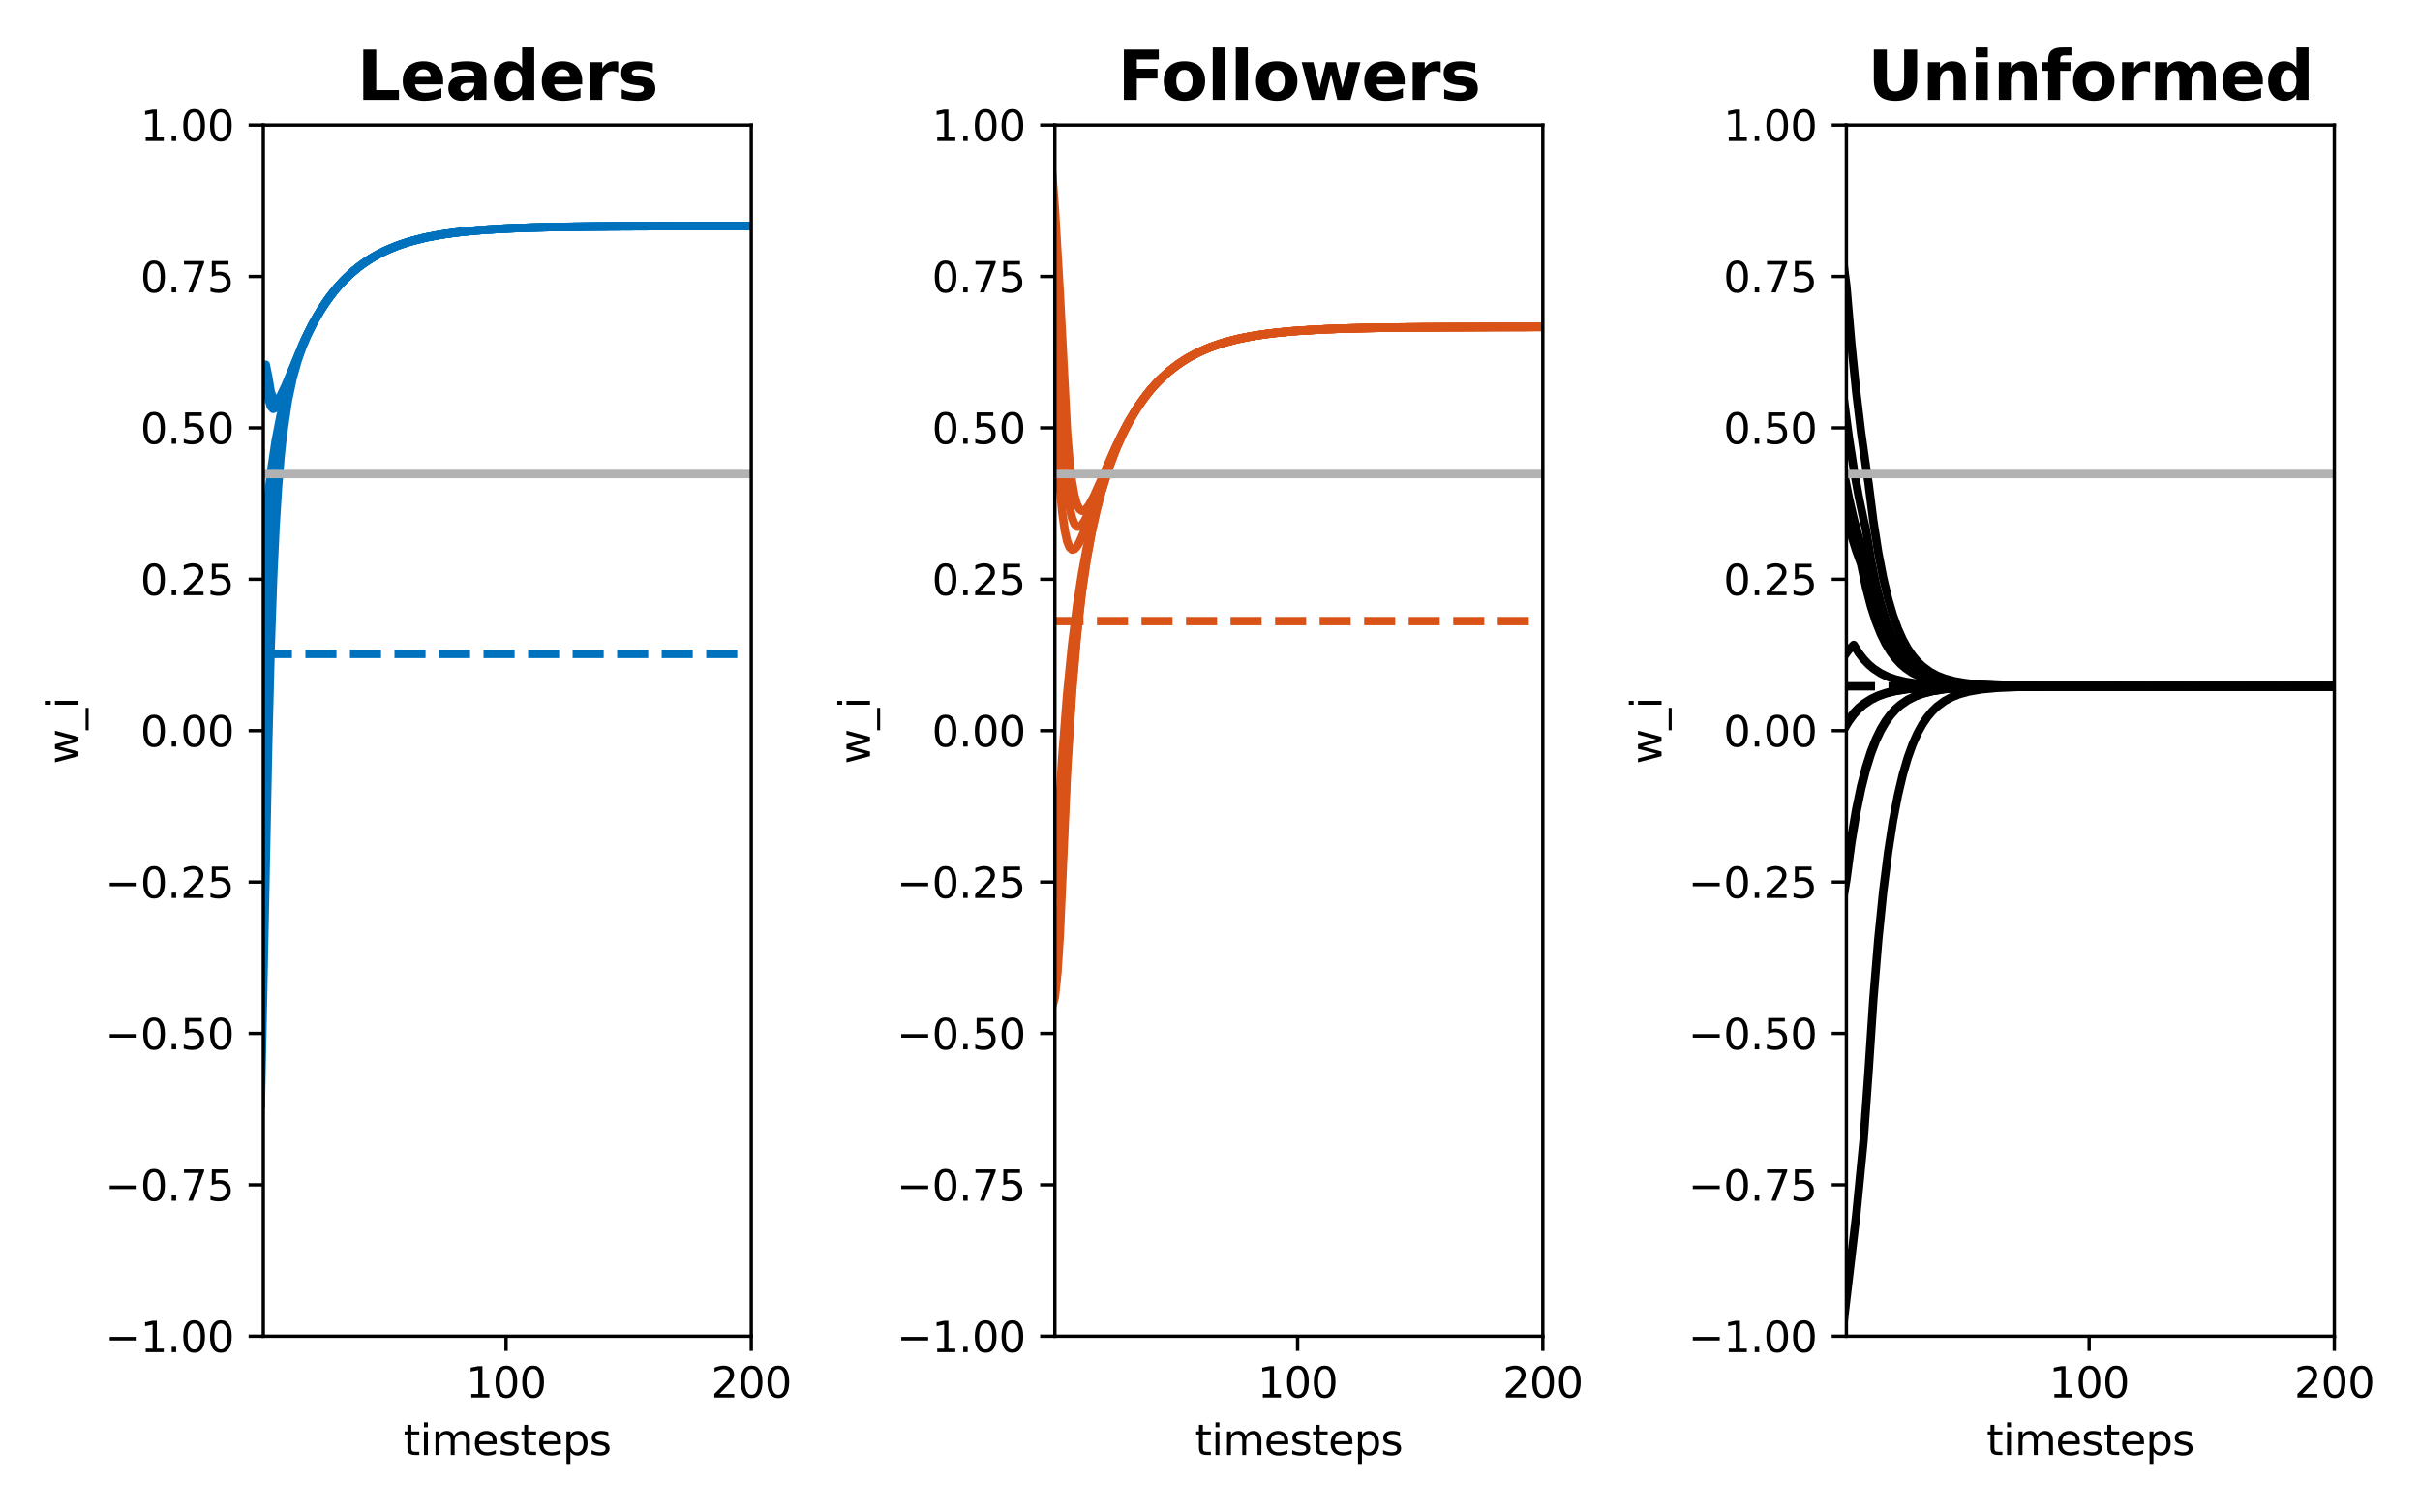 <?xml version="1.0" encoding="utf-8" standalone="no"?>
<!DOCTYPE svg PUBLIC "-//W3C//DTD SVG 1.1//EN"
  "http://www.w3.org/Graphics/SVG/1.1/DTD/svg11.dtd">
<svg xmlns:xlink="http://www.w3.org/1999/xlink" width="576pt" height="360pt" viewBox="0 0 576 360" xmlns="http://www.w3.org/2000/svg" version="1.1">
 <defs>
  <style type="text/css">*{stroke-linejoin: round; stroke-linecap: butt}</style>
 </defs>
 <g id="figure_1">
  <g id="patch_1">
   <path d="M 0 360 
L 576 360 
L 576 0 
L 0 0 
z
" style="fill: #ffffff"/>
  </g>
  <g id="axes_1">
   <g id="patch_2">
    <path d="M 62.671 318.04 
L 178.815 318.04 
L 178.815 29.76 
L 62.671 29.76 
z
" style="fill: #ffffff"/>
   </g>
   <g id="matplotlib.axis_1">
    <g id="xtick_1">
     <g id="line2d_1">
      <defs>
       <path id="me0fe273058" d="M 0 0 
L 0 3.5 
" style="stroke: #000000; stroke-width: 0.8"/>
      </defs>
      <g>
       <use xlink:href="#me0fe273058" x="120.451" y="318.04" style="stroke: #000000; stroke-width: 0.8"/>
      </g>
     </g>
     <g id="text_1">
      <!-- 100 -->
      <g transform="translate(110.908 332.638) scale(0.1 -0.1)">
       <defs>
        <path id="DejaVuSans-31" d="M 794 531 
L 1825 531 
L 1825 4091 
L 703 3866 
L 703 4441 
L 1819 4666 
L 2450 4666 
L 2450 531 
L 3481 531 
L 3481 0 
L 794 0 
L 794 531 
z
" transform="scale(0.016)"/>
        <path id="DejaVuSans-30" d="M 2034 4250 
Q 1547 4250 1301 3770 
Q 1056 3291 1056 2328 
Q 1056 1369 1301 889 
Q 1547 409 2034 409 
Q 2525 409 2770 889 
Q 3016 1369 3016 2328 
Q 3016 3291 2770 3770 
Q 2525 4250 2034 4250 
z
M 2034 4750 
Q 2819 4750 3233 4129 
Q 3647 3509 3647 2328 
Q 3647 1150 3233 529 
Q 2819 -91 2034 -91 
Q 1250 -91 836 529 
Q 422 1150 422 2328 
Q 422 3509 836 4129 
Q 1250 4750 2034 4750 
z
" transform="scale(0.016)"/>
       </defs>
       <use xlink:href="#DejaVuSans-31"/>
       <use xlink:href="#DejaVuSans-30" x="63.623"/>
       <use xlink:href="#DejaVuSans-30" x="127.246"/>
      </g>
     </g>
    </g>
    <g id="xtick_2">
     <g id="line2d_2">
      <g>
       <use xlink:href="#me0fe273058" x="178.815" y="318.04" style="stroke: #000000; stroke-width: 0.8"/>
      </g>
     </g>
     <g id="text_2">
      <!-- 200 -->
      <g transform="translate(169.271 332.638) scale(0.1 -0.1)">
       <defs>
        <path id="DejaVuSans-32" d="M 1228 531 
L 3431 531 
L 3431 0 
L 469 0 
L 469 531 
Q 828 903 1448 1529 
Q 2069 2156 2228 2338 
Q 2531 2678 2651 2914 
Q 2772 3150 2772 3378 
Q 2772 3750 2511 3984 
Q 2250 4219 1831 4219 
Q 1534 4219 1204 4116 
Q 875 4013 500 3803 
L 500 4441 
Q 881 4594 1212 4672 
Q 1544 4750 1819 4750 
Q 2544 4750 2975 4387 
Q 3406 4025 3406 3419 
Q 3406 3131 3298 2873 
Q 3191 2616 2906 2266 
Q 2828 2175 2409 1742 
Q 1991 1309 1228 531 
z
" transform="scale(0.016)"/>
       </defs>
       <use xlink:href="#DejaVuSans-32"/>
       <use xlink:href="#DejaVuSans-30" x="63.623"/>
       <use xlink:href="#DejaVuSans-30" x="127.246"/>
      </g>
     </g>
    </g>
    <g id="text_3">
     <!-- timesteps -->
     <g transform="translate(96.027 346.317) scale(0.1 -0.1)">
      <defs>
       <path id="DejaVuSans-74" d="M 1172 4494 
L 1172 3500 
L 2356 3500 
L 2356 3053 
L 1172 3053 
L 1172 1153 
Q 1172 725 1289 603 
Q 1406 481 1766 481 
L 2356 481 
L 2356 0 
L 1766 0 
Q 1100 0 847 248 
Q 594 497 594 1153 
L 594 3053 
L 172 3053 
L 172 3500 
L 594 3500 
L 594 4494 
L 1172 4494 
z
" transform="scale(0.016)"/>
       <path id="DejaVuSans-69" d="M 603 3500 
L 1178 3500 
L 1178 0 
L 603 0 
L 603 3500 
z
M 603 4863 
L 1178 4863 
L 1178 4134 
L 603 4134 
L 603 4863 
z
" transform="scale(0.016)"/>
       <path id="DejaVuSans-6d" d="M 3328 2828 
Q 3544 3216 3844 3400 
Q 4144 3584 4550 3584 
Q 5097 3584 5394 3201 
Q 5691 2819 5691 2113 
L 5691 0 
L 5113 0 
L 5113 2094 
Q 5113 2597 4934 2840 
Q 4756 3084 4391 3084 
Q 3944 3084 3684 2787 
Q 3425 2491 3425 1978 
L 3425 0 
L 2847 0 
L 2847 2094 
Q 2847 2600 2669 2842 
Q 2491 3084 2119 3084 
Q 1678 3084 1418 2786 
Q 1159 2488 1159 1978 
L 1159 0 
L 581 0 
L 581 3500 
L 1159 3500 
L 1159 2956 
Q 1356 3278 1631 3431 
Q 1906 3584 2284 3584 
Q 2666 3584 2933 3390 
Q 3200 3197 3328 2828 
z
" transform="scale(0.016)"/>
       <path id="DejaVuSans-65" d="M 3597 1894 
L 3597 1613 
L 953 1613 
Q 991 1019 1311 708 
Q 1631 397 2203 397 
Q 2534 397 2845 478 
Q 3156 559 3463 722 
L 3463 178 
Q 3153 47 2828 -22 
Q 2503 -91 2169 -91 
Q 1331 -91 842 396 
Q 353 884 353 1716 
Q 353 2575 817 3079 
Q 1281 3584 2069 3584 
Q 2775 3584 3186 3129 
Q 3597 2675 3597 1894 
z
M 3022 2063 
Q 3016 2534 2758 2815 
Q 2500 3097 2075 3097 
Q 1594 3097 1305 2825 
Q 1016 2553 972 2059 
L 3022 2063 
z
" transform="scale(0.016)"/>
       <path id="DejaVuSans-73" d="M 2834 3397 
L 2834 2853 
Q 2591 2978 2328 3040 
Q 2066 3103 1784 3103 
Q 1356 3103 1142 2972 
Q 928 2841 928 2578 
Q 928 2378 1081 2264 
Q 1234 2150 1697 2047 
L 1894 2003 
Q 2506 1872 2764 1633 
Q 3022 1394 3022 966 
Q 3022 478 2636 193 
Q 2250 -91 1575 -91 
Q 1294 -91 989 -36 
Q 684 19 347 128 
L 347 722 
Q 666 556 975 473 
Q 1284 391 1588 391 
Q 1994 391 2212 530 
Q 2431 669 2431 922 
Q 2431 1156 2273 1281 
Q 2116 1406 1581 1522 
L 1381 1569 
Q 847 1681 609 1914 
Q 372 2147 372 2553 
Q 372 3047 722 3315 
Q 1072 3584 1716 3584 
Q 2034 3584 2315 3537 
Q 2597 3491 2834 3397 
z
" transform="scale(0.016)"/>
       <path id="DejaVuSans-70" d="M 1159 525 
L 1159 -1331 
L 581 -1331 
L 581 3500 
L 1159 3500 
L 1159 2969 
Q 1341 3281 1617 3432 
Q 1894 3584 2278 3584 
Q 2916 3584 3314 3078 
Q 3713 2572 3713 1747 
Q 3713 922 3314 415 
Q 2916 -91 2278 -91 
Q 1894 -91 1617 61 
Q 1341 213 1159 525 
z
M 3116 1747 
Q 3116 2381 2855 2742 
Q 2594 3103 2138 3103 
Q 1681 3103 1420 2742 
Q 1159 2381 1159 1747 
Q 1159 1113 1420 752 
Q 1681 391 2138 391 
Q 2594 391 2855 752 
Q 3116 1113 3116 1747 
z
" transform="scale(0.016)"/>
      </defs>
      <use xlink:href="#DejaVuSans-74"/>
      <use xlink:href="#DejaVuSans-69" x="39.209"/>
      <use xlink:href="#DejaVuSans-6d" x="66.992"/>
      <use xlink:href="#DejaVuSans-65" x="164.404"/>
      <use xlink:href="#DejaVuSans-73" x="225.928"/>
      <use xlink:href="#DejaVuSans-74" x="278.027"/>
      <use xlink:href="#DejaVuSans-65" x="317.236"/>
      <use xlink:href="#DejaVuSans-70" x="378.76"/>
      <use xlink:href="#DejaVuSans-73" x="442.236"/>
     </g>
    </g>
   </g>
   <g id="matplotlib.axis_2">
    <g id="ytick_1">
     <g id="line2d_3">
      <defs>
       <path id="m7e09aa09c7" d="M 0 0 
L -3.5 0 
" style="stroke: #000000; stroke-width: 0.8"/>
      </defs>
      <g>
       <use xlink:href="#m7e09aa09c7" x="62.671" y="318.04" style="stroke: #000000; stroke-width: 0.8"/>
      </g>
     </g>
     <g id="text_4">
      <!-- −1.00 -->
      <g transform="translate(25.026 321.839) scale(0.1 -0.1)">
       <defs>
        <path id="DejaVuSans-2212" d="M 678 2272 
L 4684 2272 
L 4684 1741 
L 678 1741 
L 678 2272 
z
" transform="scale(0.016)"/>
        <path id="DejaVuSans-2e" d="M 684 794 
L 1344 794 
L 1344 0 
L 684 0 
L 684 794 
z
" transform="scale(0.016)"/>
       </defs>
       <use xlink:href="#DejaVuSans-2212"/>
       <use xlink:href="#DejaVuSans-31" x="83.789"/>
       <use xlink:href="#DejaVuSans-2e" x="147.412"/>
       <use xlink:href="#DejaVuSans-30" x="179.199"/>
       <use xlink:href="#DejaVuSans-30" x="242.822"/>
      </g>
     </g>
    </g>
    <g id="ytick_2">
     <g id="line2d_4">
      <g>
       <use xlink:href="#m7e09aa09c7" x="62.671" y="282.005" style="stroke: #000000; stroke-width: 0.8"/>
      </g>
     </g>
     <g id="text_5">
      <!-- −0.75 -->
      <g transform="translate(25.026 285.804) scale(0.1 -0.1)">
       <defs>
        <path id="DejaVuSans-37" d="M 525 4666 
L 3525 4666 
L 3525 4397 
L 1831 0 
L 1172 0 
L 2766 4134 
L 525 4134 
L 525 4666 
z
" transform="scale(0.016)"/>
        <path id="DejaVuSans-35" d="M 691 4666 
L 3169 4666 
L 3169 4134 
L 1269 4134 
L 1269 2991 
Q 1406 3038 1543 3061 
Q 1681 3084 1819 3084 
Q 2600 3084 3056 2656 
Q 3513 2228 3513 1497 
Q 3513 744 3044 326 
Q 2575 -91 1722 -91 
Q 1428 -91 1123 -41 
Q 819 9 494 109 
L 494 744 
Q 775 591 1075 516 
Q 1375 441 1709 441 
Q 2250 441 2565 725 
Q 2881 1009 2881 1497 
Q 2881 1984 2565 2268 
Q 2250 2553 1709 2553 
Q 1456 2553 1204 2497 
Q 953 2441 691 2322 
L 691 4666 
z
" transform="scale(0.016)"/>
       </defs>
       <use xlink:href="#DejaVuSans-2212"/>
       <use xlink:href="#DejaVuSans-30" x="83.789"/>
       <use xlink:href="#DejaVuSans-2e" x="147.412"/>
       <use xlink:href="#DejaVuSans-37" x="179.199"/>
       <use xlink:href="#DejaVuSans-35" x="242.822"/>
      </g>
     </g>
    </g>
    <g id="ytick_3">
     <g id="line2d_5">
      <g>
       <use xlink:href="#m7e09aa09c7" x="62.671" y="245.97" style="stroke: #000000; stroke-width: 0.8"/>
      </g>
     </g>
     <g id="text_6">
      <!-- −0.50 -->
      <g transform="translate(25.026 249.769) scale(0.1 -0.1)">
       <use xlink:href="#DejaVuSans-2212"/>
       <use xlink:href="#DejaVuSans-30" x="83.789"/>
       <use xlink:href="#DejaVuSans-2e" x="147.412"/>
       <use xlink:href="#DejaVuSans-35" x="179.199"/>
       <use xlink:href="#DejaVuSans-30" x="242.822"/>
      </g>
     </g>
    </g>
    <g id="ytick_4">
     <g id="line2d_6">
      <g>
       <use xlink:href="#m7e09aa09c7" x="62.671" y="209.935" style="stroke: #000000; stroke-width: 0.8"/>
      </g>
     </g>
     <g id="text_7">
      <!-- −0.25 -->
      <g transform="translate(25.026 213.734) scale(0.1 -0.1)">
       <use xlink:href="#DejaVuSans-2212"/>
       <use xlink:href="#DejaVuSans-30" x="83.789"/>
       <use xlink:href="#DejaVuSans-2e" x="147.412"/>
       <use xlink:href="#DejaVuSans-32" x="179.199"/>
       <use xlink:href="#DejaVuSans-35" x="242.822"/>
      </g>
     </g>
    </g>
    <g id="ytick_5">
     <g id="line2d_7">
      <g>
       <use xlink:href="#m7e09aa09c7" x="62.671" y="173.9" style="stroke: #000000; stroke-width: 0.8"/>
      </g>
     </g>
     <g id="text_8">
      <!-- 0.00 -->
      <g transform="translate(33.406 177.699) scale(0.1 -0.1)">
       <use xlink:href="#DejaVuSans-30"/>
       <use xlink:href="#DejaVuSans-2e" x="63.623"/>
       <use xlink:href="#DejaVuSans-30" x="95.41"/>
       <use xlink:href="#DejaVuSans-30" x="159.033"/>
      </g>
     </g>
    </g>
    <g id="ytick_6">
     <g id="line2d_8">
      <g>
       <use xlink:href="#m7e09aa09c7" x="62.671" y="137.865" style="stroke: #000000; stroke-width: 0.8"/>
      </g>
     </g>
     <g id="text_9">
      <!-- 0.25 -->
      <g transform="translate(33.406 141.664) scale(0.1 -0.1)">
       <use xlink:href="#DejaVuSans-30"/>
       <use xlink:href="#DejaVuSans-2e" x="63.623"/>
       <use xlink:href="#DejaVuSans-32" x="95.41"/>
       <use xlink:href="#DejaVuSans-35" x="159.033"/>
      </g>
     </g>
    </g>
    <g id="ytick_7">
     <g id="line2d_9">
      <g>
       <use xlink:href="#m7e09aa09c7" x="62.671" y="101.83" style="stroke: #000000; stroke-width: 0.8"/>
      </g>
     </g>
     <g id="text_10">
      <!-- 0.50 -->
      <g transform="translate(33.406 105.629) scale(0.1 -0.1)">
       <use xlink:href="#DejaVuSans-30"/>
       <use xlink:href="#DejaVuSans-2e" x="63.623"/>
       <use xlink:href="#DejaVuSans-35" x="95.41"/>
       <use xlink:href="#DejaVuSans-30" x="159.033"/>
      </g>
     </g>
    </g>
    <g id="ytick_8">
     <g id="line2d_10">
      <g>
       <use xlink:href="#m7e09aa09c7" x="62.671" y="65.795" style="stroke: #000000; stroke-width: 0.8"/>
      </g>
     </g>
     <g id="text_11">
      <!-- 0.75 -->
      <g transform="translate(33.406 69.594) scale(0.1 -0.1)">
       <use xlink:href="#DejaVuSans-30"/>
       <use xlink:href="#DejaVuSans-2e" x="63.623"/>
       <use xlink:href="#DejaVuSans-37" x="95.41"/>
       <use xlink:href="#DejaVuSans-35" x="159.033"/>
      </g>
     </g>
    </g>
    <g id="ytick_9">
     <g id="line2d_11">
      <g>
       <use xlink:href="#m7e09aa09c7" x="62.671" y="29.76" style="stroke: #000000; stroke-width: 0.8"/>
      </g>
     </g>
     <g id="text_12">
      <!-- 1.00 -->
      <g transform="translate(33.406 33.559) scale(0.1 -0.1)">
       <use xlink:href="#DejaVuSans-31"/>
       <use xlink:href="#DejaVuSans-2e" x="63.623"/>
       <use xlink:href="#DejaVuSans-30" x="95.41"/>
       <use xlink:href="#DejaVuSans-30" x="159.033"/>
      </g>
     </g>
    </g>
    <g id="text_13">
     <!-- w_i -->
     <g transform="translate(18.668 181.878) rotate(-90) scale(0.1 -0.1)">
      <defs>
       <path id="DejaVuSans-77" d="M 269 3500 
L 844 3500 
L 1563 769 
L 2278 3500 
L 2956 3500 
L 3675 769 
L 4391 3500 
L 4966 3500 
L 4050 0 
L 3372 0 
L 2619 2869 
L 1863 0 
L 1184 0 
L 269 3500 
z
" transform="scale(0.016)"/>
       <path id="DejaVuSans-5f" d="M 3263 -1063 
L 3263 -1509 
L -63 -1509 
L -63 -1063 
L 3263 -1063 
z
" transform="scale(0.016)"/>
      </defs>
      <use xlink:href="#DejaVuSans-77"/>
      <use xlink:href="#DejaVuSans-5f" x="81.787"/>
      <use xlink:href="#DejaVuSans-69" x="131.787"/>
     </g>
    </g>
   </g>
   <g id="line2d_12">
    <path d="M 62.088 262.829 
L 63.839 176.989 
L 64.422 154.314 
L 65.006 137.673 
L 65.589 125.324 
L 66.173 116.033 
L 66.757 108.929 
L 67.34 103.397 
L 68.508 95.427 
L 69.675 89.939 
L 70.842 85.829 
L 72.009 82.532 
L 73.177 79.753 
L 74.928 76.23 
L 76.679 73.26 
L 78.429 70.709 
L 80.18 68.502 
L 81.931 66.587 
L 84.266 64.417 
L 86.6 62.615 
L 88.935 61.119 
L 91.269 59.876 
L 94.188 58.615 
L 97.106 57.614 
L 100.608 56.683 
L 104.109 55.979 
L 108.195 55.37 
L 113.448 54.828 
L 119.868 54.411 
L 128.039 54.111 
L 140.295 53.907 
L 162.473 53.805 
L 178.231 53.789 
L 178.231 53.789 
" clip-path="url(#p99795259b1)" style="fill: none; stroke: #0072bd; stroke-width: 2; stroke-linecap: square"/>
   </g>
   <g id="line2d_13">
    <path d="M 62.088 138.698 
L 63.255 123.521 
L 64.422 112.837 
L 65.589 105 
L 66.757 98.971 
L 67.924 94.12 
L 69.091 90.068 
L 70.842 85.009 
L 72.593 80.808 
L 74.344 77.237 
L 76.095 74.165 
L 77.846 71.507 
L 79.597 69.199 
L 81.348 67.195 
L 83.099 65.451 
L 85.433 63.474 
L 87.768 61.833 
L 90.102 60.469 
L 92.437 59.336 
L 95.355 58.187 
L 98.273 57.275 
L 101.775 56.426 
L 105.86 55.693 
L 110.529 55.101 
L 116.366 54.612 
L 123.369 54.258 
L 133.291 53.999 
L 149.05 53.845 
L 178.231 53.789 
L 178.231 53.789 
" clip-path="url(#p99795259b1)" style="fill: none; stroke: #0072bd; stroke-width: 2; stroke-linecap: square"/>
   </g>
   <g id="line2d_14">
    <path d="M 62.088 191.852 
L 63.255 151.317 
L 63.839 137.193 
L 64.422 126.457 
L 65.006 118.173 
L 65.589 111.673 
L 66.757 102.241 
L 67.924 95.722 
L 69.091 90.853 
L 70.259 86.969 
L 71.426 83.716 
L 73.177 79.62 
L 74.928 76.185 
L 76.679 73.244 
L 78.429 70.704 
L 80.18 68.501 
L 81.931 66.586 
L 84.266 64.417 
L 86.6 62.615 
L 88.935 61.119 
L 91.269 59.876 
L 94.188 58.615 
L 97.106 57.614 
L 100.608 56.683 
L 104.109 55.979 
L 108.195 55.37 
L 113.448 54.828 
L 119.868 54.411 
L 128.039 54.111 
L 140.295 53.907 
L 162.473 53.805 
L 178.231 53.789 
L 178.231 53.789 
" clip-path="url(#p99795259b1)" style="fill: none; stroke: #0072bd; stroke-width: 2; stroke-linecap: square"/>
   </g>
   <g id="line2d_15">
    <path d="M 62.088 91.637 
L 63.255 86.807 
L 63.839 89.622 
L 64.422 93.157 
L 65.006 94.863 
L 65.589 95.357 
L 66.173 95.056 
L 66.757 94.245 
L 67.924 91.804 
L 72.593 80.675 
L 74.344 77.191 
L 76.095 74.149 
L 77.846 71.501 
L 79.597 69.198 
L 81.348 67.194 
L 83.099 65.451 
L 85.433 63.474 
L 87.768 61.833 
L 90.102 60.469 
L 92.437 59.336 
L 95.355 58.187 
L 98.273 57.275 
L 101.775 56.426 
L 105.86 55.693 
L 110.529 55.101 
L 116.366 54.612 
L 123.369 54.258 
L 133.291 53.999 
L 149.05 53.845 
L 178.231 53.789 
L 178.231 53.789 
" clip-path="url(#p99795259b1)" style="fill: none; stroke: #0072bd; stroke-width: 2; stroke-linecap: square"/>
   </g>
   <g id="line2d_16">
    <path d="M 62.088 93.189 
L 62.671 90.304 
L 63.255 90.562 
L 63.839 94.665 
L 64.422 96.687 
L 65.006 97.335 
L 65.589 97.086 
L 66.173 96.267 
L 67.34 93.712 
L 72.009 81.973 
L 73.76 78.313 
L 75.511 75.121 
L 77.262 72.345 
L 79.013 69.931 
L 80.764 67.831 
L 82.515 66.005 
L 84.849 63.935 
L 87.184 62.215 
L 89.519 60.787 
L 91.853 59.6 
L 94.771 58.396 
L 97.689 57.441 
L 101.191 56.552 
L 105.277 55.784 
L 109.946 55.164 
L 115.199 54.692 
L 122.202 54.304 
L 131.54 54.031 
L 146.131 53.861 
L 175.897 53.791 
L 178.231 53.789 
L 178.231 53.789 
" clip-path="url(#p99795259b1)" style="fill: none; stroke: #0072bd; stroke-width: 2; stroke-linecap: square"/>
   </g>
   <g id="line2d_17">
    <path d="M 62.088 155.641 
L 178.231 155.641 
L 178.231 155.641 
" clip-path="url(#p99795259b1)" style="fill: none; stroke-dasharray: 7.4,3.2; stroke-dashoffset: 0; stroke: #0072bd; stroke-width: 2"/>
   </g>
   <g id="line2d_18">
    <path d="M 62.088 112.828 
L 178.231 112.828 
L 178.231 112.828 
" clip-path="url(#p99795259b1)" style="fill: none; stroke: #b2b2b2; stroke-width: 2; stroke-linecap: square"/>
   </g>
   <g id="patch_3">
    <path d="M 62.671 318.04 
L 62.671 29.76 
" style="fill: none; stroke: #000000; stroke-width: 0.8; stroke-linejoin: miter; stroke-linecap: square"/>
   </g>
   <g id="patch_4">
    <path d="M 178.815 318.04 
L 178.815 29.76 
" style="fill: none; stroke: #000000; stroke-width: 0.8; stroke-linejoin: miter; stroke-linecap: square"/>
   </g>
   <g id="patch_5">
    <path d="M 62.671 318.04 
L 178.815 318.04 
" style="fill: none; stroke: #000000; stroke-width: 0.8; stroke-linejoin: miter; stroke-linecap: square"/>
   </g>
   <g id="patch_6">
    <path d="M 62.671 29.76 
L 178.815 29.76 
" style="fill: none; stroke: #000000; stroke-width: 0.8; stroke-linejoin: miter; stroke-linecap: square"/>
   </g>
   <g id="text_14">
    <!-- Leaders -->
    <g transform="translate(84.962 23.76) scale(0.16 -0.16)">
     <defs>
      <path id="DejaVuSans-Bold-4c" d="M 588 4666 
L 1791 4666 
L 1791 909 
L 3903 909 
L 3903 0 
L 588 0 
L 588 4666 
z
" transform="scale(0.016)"/>
      <path id="DejaVuSans-Bold-65" d="M 4031 1759 
L 4031 1441 
L 1416 1441 
Q 1456 1047 1700 850 
Q 1944 653 2381 653 
Q 2734 653 3104 758 
Q 3475 863 3866 1075 
L 3866 213 
Q 3469 63 3072 -14 
Q 2675 -91 2278 -91 
Q 1328 -91 801 392 
Q 275 875 275 1747 
Q 275 2603 792 3093 
Q 1309 3584 2216 3584 
Q 3041 3584 3536 3087 
Q 4031 2591 4031 1759 
z
M 2881 2131 
Q 2881 2450 2695 2645 
Q 2509 2841 2209 2841 
Q 1884 2841 1681 2658 
Q 1478 2475 1428 2131 
L 2881 2131 
z
" transform="scale(0.016)"/>
      <path id="DejaVuSans-Bold-61" d="M 2106 1575 
Q 1756 1575 1579 1456 
Q 1403 1338 1403 1106 
Q 1403 894 1545 773 
Q 1688 653 1941 653 
Q 2256 653 2472 879 
Q 2688 1106 2688 1447 
L 2688 1575 
L 2106 1575 
z
M 3816 1997 
L 3816 0 
L 2688 0 
L 2688 519 
Q 2463 200 2181 54 
Q 1900 -91 1497 -91 
Q 953 -91 614 226 
Q 275 544 275 1050 
Q 275 1666 698 1953 
Q 1122 2241 2028 2241 
L 2688 2241 
L 2688 2328 
Q 2688 2594 2478 2717 
Q 2269 2841 1825 2841 
Q 1466 2841 1156 2769 
Q 847 2697 581 2553 
L 581 3406 
Q 941 3494 1303 3539 
Q 1666 3584 2028 3584 
Q 2975 3584 3395 3211 
Q 3816 2838 3816 1997 
z
" transform="scale(0.016)"/>
      <path id="DejaVuSans-Bold-64" d="M 2919 2988 
L 2919 4863 
L 4044 4863 
L 4044 0 
L 2919 0 
L 2919 506 
Q 2688 197 2409 53 
Q 2131 -91 1766 -91 
Q 1119 -91 703 423 
Q 288 938 288 1747 
Q 288 2556 703 3070 
Q 1119 3584 1766 3584 
Q 2128 3584 2408 3439 
Q 2688 3294 2919 2988 
z
M 2181 722 
Q 2541 722 2730 984 
Q 2919 1247 2919 1747 
Q 2919 2247 2730 2509 
Q 2541 2772 2181 2772 
Q 1825 2772 1636 2509 
Q 1447 2247 1447 1747 
Q 1447 1247 1636 984 
Q 1825 722 2181 722 
z
" transform="scale(0.016)"/>
      <path id="DejaVuSans-Bold-72" d="M 3138 2547 
Q 2991 2616 2845 2648 
Q 2700 2681 2553 2681 
Q 2122 2681 1889 2404 
Q 1656 2128 1656 1613 
L 1656 0 
L 538 0 
L 538 3500 
L 1656 3500 
L 1656 2925 
Q 1872 3269 2151 3426 
Q 2431 3584 2822 3584 
Q 2878 3584 2943 3579 
Q 3009 3575 3134 3559 
L 3138 2547 
z
" transform="scale(0.016)"/>
      <path id="DejaVuSans-Bold-73" d="M 3272 3391 
L 3272 2541 
Q 2913 2691 2578 2766 
Q 2244 2841 1947 2841 
Q 1628 2841 1473 2761 
Q 1319 2681 1319 2516 
Q 1319 2381 1436 2309 
Q 1553 2238 1856 2203 
L 2053 2175 
Q 2913 2066 3209 1816 
Q 3506 1566 3506 1031 
Q 3506 472 3093 190 
Q 2681 -91 1863 -91 
Q 1516 -91 1145 -36 
Q 775 19 384 128 
L 384 978 
Q 719 816 1070 734 
Q 1422 653 1784 653 
Q 2113 653 2278 743 
Q 2444 834 2444 1013 
Q 2444 1163 2330 1236 
Q 2216 1309 1875 1350 
L 1678 1375 
Q 931 1469 631 1722 
Q 331 1975 331 2491 
Q 331 3047 712 3315 
Q 1094 3584 1881 3584 
Q 2191 3584 2531 3537 
Q 2872 3491 3272 3391 
z
" transform="scale(0.016)"/>
     </defs>
     <use xlink:href="#DejaVuSans-Bold-4c"/>
     <use xlink:href="#DejaVuSans-Bold-65" x="63.721"/>
     <use xlink:href="#DejaVuSans-Bold-61" x="131.543"/>
     <use xlink:href="#DejaVuSans-Bold-64" x="199.023"/>
     <use xlink:href="#DejaVuSans-Bold-65" x="270.605"/>
     <use xlink:href="#DejaVuSans-Bold-72" x="338.428"/>
     <use xlink:href="#DejaVuSans-Bold-73" x="387.744"/>
    </g>
   </g>
  </g>
  <g id="axes_2">
   <g id="patch_7">
    <path d="M 251.071 318.04 
L 367.215 318.04 
L 367.215 29.76 
L 251.071 29.76 
z
" style="fill: #ffffff"/>
   </g>
   <g id="matplotlib.axis_3">
    <g id="xtick_3">
     <g id="line2d_19">
      <g>
       <use xlink:href="#me0fe273058" x="308.851" y="318.04" style="stroke: #000000; stroke-width: 0.8"/>
      </g>
     </g>
     <g id="text_15">
      <!-- 100 -->
      <g transform="translate(299.308 332.638) scale(0.1 -0.1)">
       <use xlink:href="#DejaVuSans-31"/>
       <use xlink:href="#DejaVuSans-30" x="63.623"/>
       <use xlink:href="#DejaVuSans-30" x="127.246"/>
      </g>
     </g>
    </g>
    <g id="xtick_4">
     <g id="line2d_20">
      <g>
       <use xlink:href="#me0fe273058" x="367.215" y="318.04" style="stroke: #000000; stroke-width: 0.8"/>
      </g>
     </g>
     <g id="text_16">
      <!-- 200 -->
      <g transform="translate(357.671 332.638) scale(0.1 -0.1)">
       <use xlink:href="#DejaVuSans-32"/>
       <use xlink:href="#DejaVuSans-30" x="63.623"/>
       <use xlink:href="#DejaVuSans-30" x="127.246"/>
      </g>
     </g>
    </g>
    <g id="text_17">
     <!-- timesteps -->
     <g transform="translate(284.427 346.317) scale(0.1 -0.1)">
      <use xlink:href="#DejaVuSans-74"/>
      <use xlink:href="#DejaVuSans-69" x="39.209"/>
      <use xlink:href="#DejaVuSans-6d" x="66.992"/>
      <use xlink:href="#DejaVuSans-65" x="164.404"/>
      <use xlink:href="#DejaVuSans-73" x="225.928"/>
      <use xlink:href="#DejaVuSans-74" x="278.027"/>
      <use xlink:href="#DejaVuSans-65" x="317.236"/>
      <use xlink:href="#DejaVuSans-70" x="378.76"/>
      <use xlink:href="#DejaVuSans-73" x="442.236"/>
     </g>
    </g>
   </g>
   <g id="matplotlib.axis_4">
    <g id="ytick_10">
     <g id="line2d_21">
      <g>
       <use xlink:href="#m7e09aa09c7" x="251.071" y="318.04" style="stroke: #000000; stroke-width: 0.8"/>
      </g>
     </g>
     <g id="text_18">
      <!-- −1.00 -->
      <g transform="translate(213.426 321.839) scale(0.1 -0.1)">
       <use xlink:href="#DejaVuSans-2212"/>
       <use xlink:href="#DejaVuSans-31" x="83.789"/>
       <use xlink:href="#DejaVuSans-2e" x="147.412"/>
       <use xlink:href="#DejaVuSans-30" x="179.199"/>
       <use xlink:href="#DejaVuSans-30" x="242.822"/>
      </g>
     </g>
    </g>
    <g id="ytick_11">
     <g id="line2d_22">
      <g>
       <use xlink:href="#m7e09aa09c7" x="251.071" y="282.005" style="stroke: #000000; stroke-width: 0.8"/>
      </g>
     </g>
     <g id="text_19">
      <!-- −0.75 -->
      <g transform="translate(213.426 285.804) scale(0.1 -0.1)">
       <use xlink:href="#DejaVuSans-2212"/>
       <use xlink:href="#DejaVuSans-30" x="83.789"/>
       <use xlink:href="#DejaVuSans-2e" x="147.412"/>
       <use xlink:href="#DejaVuSans-37" x="179.199"/>
       <use xlink:href="#DejaVuSans-35" x="242.822"/>
      </g>
     </g>
    </g>
    <g id="ytick_12">
     <g id="line2d_23">
      <g>
       <use xlink:href="#m7e09aa09c7" x="251.071" y="245.97" style="stroke: #000000; stroke-width: 0.8"/>
      </g>
     </g>
     <g id="text_20">
      <!-- −0.50 -->
      <g transform="translate(213.426 249.769) scale(0.1 -0.1)">
       <use xlink:href="#DejaVuSans-2212"/>
       <use xlink:href="#DejaVuSans-30" x="83.789"/>
       <use xlink:href="#DejaVuSans-2e" x="147.412"/>
       <use xlink:href="#DejaVuSans-35" x="179.199"/>
       <use xlink:href="#DejaVuSans-30" x="242.822"/>
      </g>
     </g>
    </g>
    <g id="ytick_13">
     <g id="line2d_24">
      <g>
       <use xlink:href="#m7e09aa09c7" x="251.071" y="209.935" style="stroke: #000000; stroke-width: 0.8"/>
      </g>
     </g>
     <g id="text_21">
      <!-- −0.25 -->
      <g transform="translate(213.426 213.734) scale(0.1 -0.1)">
       <use xlink:href="#DejaVuSans-2212"/>
       <use xlink:href="#DejaVuSans-30" x="83.789"/>
       <use xlink:href="#DejaVuSans-2e" x="147.412"/>
       <use xlink:href="#DejaVuSans-32" x="179.199"/>
       <use xlink:href="#DejaVuSans-35" x="242.822"/>
      </g>
     </g>
    </g>
    <g id="ytick_14">
     <g id="line2d_25">
      <g>
       <use xlink:href="#m7e09aa09c7" x="251.071" y="173.9" style="stroke: #000000; stroke-width: 0.8"/>
      </g>
     </g>
     <g id="text_22">
      <!-- 0.00 -->
      <g transform="translate(221.806 177.699) scale(0.1 -0.1)">
       <use xlink:href="#DejaVuSans-30"/>
       <use xlink:href="#DejaVuSans-2e" x="63.623"/>
       <use xlink:href="#DejaVuSans-30" x="95.41"/>
       <use xlink:href="#DejaVuSans-30" x="159.033"/>
      </g>
     </g>
    </g>
    <g id="ytick_15">
     <g id="line2d_26">
      <g>
       <use xlink:href="#m7e09aa09c7" x="251.071" y="137.865" style="stroke: #000000; stroke-width: 0.8"/>
      </g>
     </g>
     <g id="text_23">
      <!-- 0.25 -->
      <g transform="translate(221.806 141.664) scale(0.1 -0.1)">
       <use xlink:href="#DejaVuSans-30"/>
       <use xlink:href="#DejaVuSans-2e" x="63.623"/>
       <use xlink:href="#DejaVuSans-32" x="95.41"/>
       <use xlink:href="#DejaVuSans-35" x="159.033"/>
      </g>
     </g>
    </g>
    <g id="ytick_16">
     <g id="line2d_27">
      <g>
       <use xlink:href="#m7e09aa09c7" x="251.071" y="101.83" style="stroke: #000000; stroke-width: 0.8"/>
      </g>
     </g>
     <g id="text_24">
      <!-- 0.50 -->
      <g transform="translate(221.806 105.629) scale(0.1 -0.1)">
       <use xlink:href="#DejaVuSans-30"/>
       <use xlink:href="#DejaVuSans-2e" x="63.623"/>
       <use xlink:href="#DejaVuSans-35" x="95.41"/>
       <use xlink:href="#DejaVuSans-30" x="159.033"/>
      </g>
     </g>
    </g>
    <g id="ytick_17">
     <g id="line2d_28">
      <g>
       <use xlink:href="#m7e09aa09c7" x="251.071" y="65.795" style="stroke: #000000; stroke-width: 0.8"/>
      </g>
     </g>
     <g id="text_25">
      <!-- 0.75 -->
      <g transform="translate(221.806 69.594) scale(0.1 -0.1)">
       <use xlink:href="#DejaVuSans-30"/>
       <use xlink:href="#DejaVuSans-2e" x="63.623"/>
       <use xlink:href="#DejaVuSans-37" x="95.41"/>
       <use xlink:href="#DejaVuSans-35" x="159.033"/>
      </g>
     </g>
    </g>
    <g id="ytick_18">
     <g id="line2d_29">
      <g>
       <use xlink:href="#m7e09aa09c7" x="251.071" y="29.76" style="stroke: #000000; stroke-width: 0.8"/>
      </g>
     </g>
     <g id="text_26">
      <!-- 1.00 -->
      <g transform="translate(221.806 33.559) scale(0.1 -0.1)">
       <use xlink:href="#DejaVuSans-31"/>
       <use xlink:href="#DejaVuSans-2e" x="63.623"/>
       <use xlink:href="#DejaVuSans-30" x="95.41"/>
       <use xlink:href="#DejaVuSans-30" x="159.033"/>
      </g>
     </g>
    </g>
    <g id="text_27">
     <!-- w_i -->
     <g transform="translate(207.068 181.878) rotate(-90) scale(0.1 -0.1)">
      <use xlink:href="#DejaVuSans-77"/>
      <use xlink:href="#DejaVuSans-5f" x="81.787"/>
      <use xlink:href="#DejaVuSans-69" x="131.787"/>
     </g>
    </g>
   </g>
   <g id="line2d_30">
    <path d="M 250.488 239.457 
L 251.071 237.315 
L 251.655 231.685 
L 252.239 222.783 
L 253.989 183.293 
L 255.157 164.827 
L 256.324 151.302 
L 257.491 141.094 
L 258.659 133.143 
L 259.826 126.758 
L 260.993 121.485 
L 262.16 117.024 
L 263.911 111.441 
L 265.662 106.827 
L 267.413 102.935 
L 269.164 99.61 
L 270.915 96.747 
L 272.666 94.271 
L 274.417 92.124 
L 276.168 90.26 
L 278.502 88.148 
L 280.837 86.396 
L 283.171 84.94 
L 285.506 83.732 
L 288.424 82.505 
L 291.342 81.532 
L 294.844 80.627 
L 298.929 79.845 
L 303.599 79.213 
L 308.851 78.733 
L 315.855 78.337 
L 325.193 78.059 
L 339.2 77.89 
L 366.631 77.816 
L 366.631 77.816 
" clip-path="url(#p448da4fcd5)" style="fill: none; stroke: #d95319; stroke-width: 2; stroke-linecap: square"/>
   </g>
   <g id="line2d_31">
    <path d="M 250.488 238.341 
L 251.071 236.333 
L 251.655 230.837 
L 252.822 206.278 
L 253.989 181.483 
L 255.157 163.698 
L 256.324 150.597 
L 257.491 140.654 
L 258.659 132.868 
L 259.826 126.586 
L 260.993 121.378 
L 262.16 116.958 
L 263.911 111.408 
L 265.662 106.811 
L 267.413 102.927 
L 269.164 99.606 
L 270.915 96.745 
L 272.666 94.27 
L 274.417 92.124 
L 276.168 90.26 
L 278.502 88.148 
L 280.837 86.396 
L 283.171 84.94 
L 285.506 83.732 
L 288.424 82.505 
L 291.342 81.532 
L 294.844 80.627 
L 298.929 79.845 
L 303.599 79.213 
L 308.851 78.733 
L 315.855 78.337 
L 325.193 78.059 
L 339.2 77.89 
L 366.631 77.816 
L 366.631 77.816 
" clip-path="url(#p448da4fcd5)" style="fill: none; stroke: #d95319; stroke-width: 2; stroke-linecap: square"/>
   </g>
   <g id="line2d_32">
    <path d="M 250.488 86.876 
L 251.071 93.572 
L 251.655 106.36 
L 252.239 115.5 
L 252.822 121.871 
L 253.406 126.136 
L 253.989 128.804 
L 254.573 130.266 
L 255.157 130.821 
L 255.74 130.699 
L 256.324 130.078 
L 256.908 129.093 
L 258.075 126.422 
L 260.409 119.928 
L 263.328 111.924 
L 265.079 107.657 
L 266.829 103.859 
L 268.58 100.512 
L 270.331 97.581 
L 272.082 95.021 
L 273.833 92.788 
L 275.584 90.844 
L 277.919 88.637 
L 280.253 86.802 
L 282.588 85.279 
L 284.922 84.013 
L 287.84 82.728 
L 290.759 81.709 
L 294.26 80.761 
L 297.762 80.043 
L 301.848 79.423 
L 307.1 78.871 
L 313.52 78.446 
L 321.691 78.14 
L 333.948 77.933 
L 355.542 77.829 
L 366.631 77.816 
L 366.631 77.816 
" clip-path="url(#p448da4fcd5)" style="fill: none; stroke: #d95319; stroke-width: 2; stroke-linecap: square"/>
   </g>
   <g id="line2d_33">
    <path d="M 250.488 41.828 
L 251.071 49.696 
L 252.239 69.535 
L 253.989 102.991 
L 254.573 109.873 
L 255.157 114.711 
L 255.74 117.972 
L 256.324 120.024 
L 256.908 121.15 
L 257.491 121.573 
L 258.075 121.465 
L 258.659 120.96 
L 259.242 120.163 
L 260.409 117.997 
L 262.16 114.063 
L 265.662 106.107 
L 267.997 101.49 
L 269.748 98.47 
L 271.499 95.814 
L 273.249 93.488 
L 275 91.457 
L 277.335 89.149 
L 279.669 87.229 
L 282.004 85.633 
L 284.339 84.308 
L 286.673 83.207 
L 289.591 82.088 
L 292.509 81.202 
L 296.011 80.377 
L 300.097 79.664 
L 304.766 79.088 
L 310.602 78.612 
L 318.189 78.247 
L 328.695 77.998 
L 345.62 77.856 
L 366.631 77.816 
L 366.631 77.816 
" clip-path="url(#p448da4fcd5)" style="fill: none; stroke: #d95319; stroke-width: 2; stroke-linecap: square"/>
   </g>
   <g id="line2d_34">
    <path d="M 250.488 65.526 
L 251.655 81.492 
L 252.239 90.862 
L 252.822 102.407 
L 253.406 110.76 
L 253.989 116.657 
L 254.573 120.669 
L 255.157 123.24 
L 255.74 124.71 
L 256.324 125.347 
L 256.908 125.356 
L 257.491 124.895 
L 258.075 124.089 
L 259.242 121.801 
L 260.993 117.547 
L 264.495 108.853 
L 266.829 103.791 
L 268.58 100.479 
L 270.331 97.564 
L 272.082 95.013 
L 273.833 92.784 
L 275.584 90.842 
L 277.919 88.636 
L 280.253 86.802 
L 282.588 85.279 
L 284.922 84.013 
L 287.84 82.728 
L 290.759 81.709 
L 294.26 80.761 
L 297.762 80.043 
L 301.848 79.423 
L 307.1 78.871 
L 313.52 78.446 
L 321.691 78.14 
L 333.948 77.933 
L 355.542 77.829 
L 366.631 77.816 
L 366.631 77.816 
" clip-path="url(#p448da4fcd5)" style="fill: none; stroke: #d95319; stroke-width: 2; stroke-linecap: square"/>
   </g>
   <g id="line2d_35">
    <path d="M 250.488 214.888 
L 251.071 208.662 
L 251.655 199.93 
L 252.822 180.268 
L 253.989 165.25 
L 255.157 153.567 
L 256.324 144.274 
L 257.491 136.708 
L 258.659 130.406 
L 259.826 125.049 
L 261.577 118.325 
L 263.328 112.763 
L 265.079 108.07 
L 266.829 104.062 
L 268.58 100.613 
L 270.331 97.631 
L 272.082 95.045 
L 273.833 92.8 
L 275.584 90.85 
L 277.919 88.639 
L 280.253 86.803 
L 282.588 85.279 
L 284.922 84.013 
L 287.84 82.728 
L 290.759 81.709 
L 294.26 80.761 
L 297.762 80.043 
L 301.848 79.423 
L 307.1 78.871 
L 313.52 78.446 
L 321.691 78.14 
L 333.948 77.933 
L 355.542 77.829 
L 366.631 77.816 
L 366.631 77.816 
" clip-path="url(#p448da4fcd5)" style="fill: none; stroke: #d95319; stroke-width: 2; stroke-linecap: square"/>
   </g>
   <g id="line2d_36">
    <path d="M 250.488 147.819 
L 366.631 147.819 
L 366.631 147.819 
" clip-path="url(#p448da4fcd5)" style="fill: none; stroke-dasharray: 7.4,3.2; stroke-dashoffset: 0; stroke: #d95319; stroke-width: 2"/>
   </g>
   <g id="line2d_37">
    <path d="M 250.488 112.828 
L 366.631 112.828 
L 366.631 112.828 
" clip-path="url(#p448da4fcd5)" style="fill: none; stroke: #b2b2b2; stroke-width: 2; stroke-linecap: square"/>
   </g>
   <g id="patch_8">
    <path d="M 251.071 318.04 
L 251.071 29.76 
" style="fill: none; stroke: #000000; stroke-width: 0.8; stroke-linejoin: miter; stroke-linecap: square"/>
   </g>
   <g id="patch_9">
    <path d="M 367.215 318.04 
L 367.215 29.76 
" style="fill: none; stroke: #000000; stroke-width: 0.8; stroke-linejoin: miter; stroke-linecap: square"/>
   </g>
   <g id="patch_10">
    <path d="M 251.071 318.04 
L 367.215 318.04 
" style="fill: none; stroke: #000000; stroke-width: 0.8; stroke-linejoin: miter; stroke-linecap: square"/>
   </g>
   <g id="patch_11">
    <path d="M 251.071 29.76 
L 367.215 29.76 
" style="fill: none; stroke: #000000; stroke-width: 0.8; stroke-linejoin: miter; stroke-linecap: square"/>
   </g>
   <g id="text_28">
    <!-- Followers -->
    <g transform="translate(265.997 23.76) scale(0.16 -0.16)">
     <defs>
      <path id="DejaVuSans-Bold-46" d="M 588 4666 
L 3834 4666 
L 3834 3756 
L 1791 3756 
L 1791 2888 
L 3713 2888 
L 3713 1978 
L 1791 1978 
L 1791 0 
L 588 0 
L 588 4666 
z
" transform="scale(0.016)"/>
      <path id="DejaVuSans-Bold-6f" d="M 2203 2784 
Q 1831 2784 1636 2517 
Q 1441 2250 1441 1747 
Q 1441 1244 1636 976 
Q 1831 709 2203 709 
Q 2569 709 2762 976 
Q 2956 1244 2956 1747 
Q 2956 2250 2762 2517 
Q 2569 2784 2203 2784 
z
M 2203 3584 
Q 3106 3584 3614 3096 
Q 4122 2609 4122 1747 
Q 4122 884 3614 396 
Q 3106 -91 2203 -91 
Q 1297 -91 786 396 
Q 275 884 275 1747 
Q 275 2609 786 3096 
Q 1297 3584 2203 3584 
z
" transform="scale(0.016)"/>
      <path id="DejaVuSans-Bold-6c" d="M 538 4863 
L 1656 4863 
L 1656 0 
L 538 0 
L 538 4863 
z
" transform="scale(0.016)"/>
      <path id="DejaVuSans-Bold-77" d="M 225 3500 
L 1313 3500 
L 1900 1088 
L 2491 3500 
L 3425 3500 
L 4013 1113 
L 4603 3500 
L 5691 3500 
L 4769 0 
L 3547 0 
L 2956 2406 
L 2369 0 
L 1147 0 
L 225 3500 
z
" transform="scale(0.016)"/>
     </defs>
     <use xlink:href="#DejaVuSans-Bold-46"/>
     <use xlink:href="#DejaVuSans-Bold-6f" x="64.311"/>
     <use xlink:href="#DejaVuSans-Bold-6c" x="133.012"/>
     <use xlink:href="#DejaVuSans-Bold-6c" x="167.289"/>
     <use xlink:href="#DejaVuSans-Bold-6f" x="201.566"/>
     <use xlink:href="#DejaVuSans-Bold-77" x="270.268"/>
     <use xlink:href="#DejaVuSans-Bold-65" x="362.65"/>
     <use xlink:href="#DejaVuSans-Bold-72" x="430.473"/>
     <use xlink:href="#DejaVuSans-Bold-73" x="479.789"/>
    </g>
   </g>
  </g>
  <g id="axes_3">
   <g id="patch_12">
    <path d="M 439.471 318.04 
L 555.615 318.04 
L 555.615 29.76 
L 439.471 29.76 
z
" style="fill: #ffffff"/>
   </g>
   <g id="matplotlib.axis_5">
    <g id="xtick_5">
     <g id="line2d_38">
      <g>
       <use xlink:href="#me0fe273058" x="497.251" y="318.04" style="stroke: #000000; stroke-width: 0.8"/>
      </g>
     </g>
     <g id="text_29">
      <!-- 100 -->
      <g transform="translate(487.708 332.638) scale(0.1 -0.1)">
       <use xlink:href="#DejaVuSans-31"/>
       <use xlink:href="#DejaVuSans-30" x="63.623"/>
       <use xlink:href="#DejaVuSans-30" x="127.246"/>
      </g>
     </g>
    </g>
    <g id="xtick_6">
     <g id="line2d_39">
      <g>
       <use xlink:href="#me0fe273058" x="555.615" y="318.04" style="stroke: #000000; stroke-width: 0.8"/>
      </g>
     </g>
     <g id="text_30">
      <!-- 200 -->
      <g transform="translate(546.071 332.638) scale(0.1 -0.1)">
       <use xlink:href="#DejaVuSans-32"/>
       <use xlink:href="#DejaVuSans-30" x="63.623"/>
       <use xlink:href="#DejaVuSans-30" x="127.246"/>
      </g>
     </g>
    </g>
    <g id="text_31">
     <!-- timesteps -->
     <g transform="translate(472.827 346.317) scale(0.1 -0.1)">
      <use xlink:href="#DejaVuSans-74"/>
      <use xlink:href="#DejaVuSans-69" x="39.209"/>
      <use xlink:href="#DejaVuSans-6d" x="66.992"/>
      <use xlink:href="#DejaVuSans-65" x="164.404"/>
      <use xlink:href="#DejaVuSans-73" x="225.928"/>
      <use xlink:href="#DejaVuSans-74" x="278.027"/>
      <use xlink:href="#DejaVuSans-65" x="317.236"/>
      <use xlink:href="#DejaVuSans-70" x="378.76"/>
      <use xlink:href="#DejaVuSans-73" x="442.236"/>
     </g>
    </g>
   </g>
   <g id="matplotlib.axis_6">
    <g id="ytick_19">
     <g id="line2d_40">
      <g>
       <use xlink:href="#m7e09aa09c7" x="439.471" y="318.04" style="stroke: #000000; stroke-width: 0.8"/>
      </g>
     </g>
     <g id="text_32">
      <!-- −1.00 -->
      <g transform="translate(401.826 321.839) scale(0.1 -0.1)">
       <use xlink:href="#DejaVuSans-2212"/>
       <use xlink:href="#DejaVuSans-31" x="83.789"/>
       <use xlink:href="#DejaVuSans-2e" x="147.412"/>
       <use xlink:href="#DejaVuSans-30" x="179.199"/>
       <use xlink:href="#DejaVuSans-30" x="242.822"/>
      </g>
     </g>
    </g>
    <g id="ytick_20">
     <g id="line2d_41">
      <g>
       <use xlink:href="#m7e09aa09c7" x="439.471" y="282.005" style="stroke: #000000; stroke-width: 0.8"/>
      </g>
     </g>
     <g id="text_33">
      <!-- −0.75 -->
      <g transform="translate(401.826 285.804) scale(0.1 -0.1)">
       <use xlink:href="#DejaVuSans-2212"/>
       <use xlink:href="#DejaVuSans-30" x="83.789"/>
       <use xlink:href="#DejaVuSans-2e" x="147.412"/>
       <use xlink:href="#DejaVuSans-37" x="179.199"/>
       <use xlink:href="#DejaVuSans-35" x="242.822"/>
      </g>
     </g>
    </g>
    <g id="ytick_21">
     <g id="line2d_42">
      <g>
       <use xlink:href="#m7e09aa09c7" x="439.471" y="245.97" style="stroke: #000000; stroke-width: 0.8"/>
      </g>
     </g>
     <g id="text_34">
      <!-- −0.50 -->
      <g transform="translate(401.826 249.769) scale(0.1 -0.1)">
       <use xlink:href="#DejaVuSans-2212"/>
       <use xlink:href="#DejaVuSans-30" x="83.789"/>
       <use xlink:href="#DejaVuSans-2e" x="147.412"/>
       <use xlink:href="#DejaVuSans-35" x="179.199"/>
       <use xlink:href="#DejaVuSans-30" x="242.822"/>
      </g>
     </g>
    </g>
    <g id="ytick_22">
     <g id="line2d_43">
      <g>
       <use xlink:href="#m7e09aa09c7" x="439.471" y="209.935" style="stroke: #000000; stroke-width: 0.8"/>
      </g>
     </g>
     <g id="text_35">
      <!-- −0.25 -->
      <g transform="translate(401.826 213.734) scale(0.1 -0.1)">
       <use xlink:href="#DejaVuSans-2212"/>
       <use xlink:href="#DejaVuSans-30" x="83.789"/>
       <use xlink:href="#DejaVuSans-2e" x="147.412"/>
       <use xlink:href="#DejaVuSans-32" x="179.199"/>
       <use xlink:href="#DejaVuSans-35" x="242.822"/>
      </g>
     </g>
    </g>
    <g id="ytick_23">
     <g id="line2d_44">
      <g>
       <use xlink:href="#m7e09aa09c7" x="439.471" y="173.9" style="stroke: #000000; stroke-width: 0.8"/>
      </g>
     </g>
     <g id="text_36">
      <!-- 0.00 -->
      <g transform="translate(410.206 177.699) scale(0.1 -0.1)">
       <use xlink:href="#DejaVuSans-30"/>
       <use xlink:href="#DejaVuSans-2e" x="63.623"/>
       <use xlink:href="#DejaVuSans-30" x="95.41"/>
       <use xlink:href="#DejaVuSans-30" x="159.033"/>
      </g>
     </g>
    </g>
    <g id="ytick_24">
     <g id="line2d_45">
      <g>
       <use xlink:href="#m7e09aa09c7" x="439.471" y="137.865" style="stroke: #000000; stroke-width: 0.8"/>
      </g>
     </g>
     <g id="text_37">
      <!-- 0.25 -->
      <g transform="translate(410.206 141.664) scale(0.1 -0.1)">
       <use xlink:href="#DejaVuSans-30"/>
       <use xlink:href="#DejaVuSans-2e" x="63.623"/>
       <use xlink:href="#DejaVuSans-32" x="95.41"/>
       <use xlink:href="#DejaVuSans-35" x="159.033"/>
      </g>
     </g>
    </g>
    <g id="ytick_25">
     <g id="line2d_46">
      <g>
       <use xlink:href="#m7e09aa09c7" x="439.471" y="101.83" style="stroke: #000000; stroke-width: 0.8"/>
      </g>
     </g>
     <g id="text_38">
      <!-- 0.50 -->
      <g transform="translate(410.206 105.629) scale(0.1 -0.1)">
       <use xlink:href="#DejaVuSans-30"/>
       <use xlink:href="#DejaVuSans-2e" x="63.623"/>
       <use xlink:href="#DejaVuSans-35" x="95.41"/>
       <use xlink:href="#DejaVuSans-30" x="159.033"/>
      </g>
     </g>
    </g>
    <g id="ytick_26">
     <g id="line2d_47">
      <g>
       <use xlink:href="#m7e09aa09c7" x="439.471" y="65.795" style="stroke: #000000; stroke-width: 0.8"/>
      </g>
     </g>
     <g id="text_39">
      <!-- 0.75 -->
      <g transform="translate(410.206 69.594) scale(0.1 -0.1)">
       <use xlink:href="#DejaVuSans-30"/>
       <use xlink:href="#DejaVuSans-2e" x="63.623"/>
       <use xlink:href="#DejaVuSans-37" x="95.41"/>
       <use xlink:href="#DejaVuSans-35" x="159.033"/>
      </g>
     </g>
    </g>
    <g id="ytick_27">
     <g id="line2d_48">
      <g>
       <use xlink:href="#m7e09aa09c7" x="439.471" y="29.76" style="stroke: #000000; stroke-width: 0.8"/>
      </g>
     </g>
     <g id="text_40">
      <!-- 1.00 -->
      <g transform="translate(410.206 33.559) scale(0.1 -0.1)">
       <use xlink:href="#DejaVuSans-31"/>
       <use xlink:href="#DejaVuSans-2e" x="63.623"/>
       <use xlink:href="#DejaVuSans-30" x="95.41"/>
       <use xlink:href="#DejaVuSans-30" x="159.033"/>
      </g>
     </g>
    </g>
    <g id="text_41">
     <!-- w_i -->
     <g transform="translate(395.468 181.878) rotate(-90) scale(0.1 -0.1)">
      <use xlink:href="#DejaVuSans-77"/>
      <use xlink:href="#DejaVuSans-5f" x="81.787"/>
      <use xlink:href="#DejaVuSans-69" x="131.787"/>
     </g>
    </g>
   </g>
   <g id="line2d_49">
    <path d="M 438.888 173.613 
L 440.055 171.664 
L 441.222 170.085 
L 442.389 168.806 
L 443.557 167.77 
L 445.308 166.574 
L 447.059 165.701 
L 448.809 165.065 
L 451.144 164.477 
L 454.062 164.017 
L 457.564 163.707 
L 462.817 163.491 
L 472.155 163.38 
L 503.088 163.354 
L 555.031 163.354 
L 555.031 163.354 
" clip-path="url(#p8eadda9d9b)" style="fill: none; stroke: #000000; stroke-width: 2; stroke-linecap: square"/>
   </g>
   <g id="line2d_50">
    <path d="M 438.888 121.011 
L 440.055 125.46 
L 441.806 131.069 
L 442.973 134.27 
L 444.14 139.796 
L 445.308 144.272 
L 446.475 147.898 
L 447.642 150.834 
L 448.809 153.213 
L 449.977 155.14 
L 451.144 156.701 
L 452.311 157.965 
L 453.479 158.989 
L 455.229 160.172 
L 456.98 161.034 
L 458.731 161.663 
L 461.066 162.245 
L 463.984 162.699 
L 467.486 163.006 
L 472.739 163.219 
L 482.077 163.329 
L 513.593 163.354 
L 555.031 163.354 
L 555.031 163.354 
" clip-path="url(#p8eadda9d9b)" style="fill: none; stroke: #000000; stroke-width: 2; stroke-linecap: square"/>
   </g>
   <g id="line2d_51">
    <path d="M 438.888 112.582 
L 440.055 118.48 
L 441.222 123.545 
L 442.973 129.914 
L 443.557 131.775 
L 444.724 137.775 
L 445.891 142.635 
L 447.059 146.572 
L 448.226 149.761 
L 449.393 152.343 
L 450.56 154.436 
L 451.728 156.13 
L 452.895 157.503 
L 454.062 158.615 
L 455.813 159.899 
L 457.564 160.835 
L 459.315 161.518 
L 461.649 162.15 
L 464.568 162.643 
L 468.069 162.976 
L 473.322 163.208 
L 482.077 163.324 
L 508.924 163.354 
L 555.031 163.354 
L 555.031 163.354 
" clip-path="url(#p8eadda9d9b)" style="fill: none; stroke: #000000; stroke-width: 2; stroke-linecap: square"/>
   </g>
   <g id="line2d_52">
    <path d="M 438.888 211.304 
L 439.471 207.986 
L 440.639 199.506 
L 441.806 192.637 
L 442.973 187.074 
L 444.14 182.567 
L 445.308 178.917 
L 446.475 175.96 
L 447.642 173.565 
L 448.809 171.625 
L 449.977 170.053 
L 451.144 168.781 
L 452.311 167.75 
L 454.062 166.558 
L 455.813 165.69 
L 457.564 165.057 
L 459.899 164.472 
L 462.817 164.014 
L 466.319 163.705 
L 471.571 163.49 
L 480.909 163.38 
L 512.426 163.354 
L 555.031 163.354 
L 555.031 163.354 
" clip-path="url(#p8eadda9d9b)" style="fill: none; stroke: #000000; stroke-width: 2; stroke-linecap: square"/>
   </g>
   <g id="line2d_53">
    <path d="M 438.888 156.258 
L 440.055 154.648 
L 441.222 153.496 
L 442.389 155.369 
L 443.557 156.886 
L 444.724 158.115 
L 445.891 159.111 
L 447.642 160.261 
L 449.393 161.099 
L 451.144 161.71 
L 453.479 162.276 
L 456.397 162.717 
L 459.899 163.016 
L 465.151 163.223 
L 474.489 163.33 
L 506.589 163.354 
L 555.031 163.354 
L 555.031 163.354 
" clip-path="url(#p8eadda9d9b)" style="fill: none; stroke: #000000; stroke-width: 2; stroke-linecap: square"/>
   </g>
   <g id="line2d_54">
    <path d="M 438.888 173.011 
L 440.055 171.176 
L 441.222 169.69 
L 442.389 168.486 
L 443.557 167.511 
L 445.308 166.385 
L 447.059 165.564 
L 448.809 164.965 
L 451.144 164.411 
L 454.062 163.978 
L 458.148 163.653 
L 463.984 163.458 
L 475.073 163.368 
L 527.017 163.354 
L 555.031 163.354 
L 555.031 163.354 
" clip-path="url(#p8eadda9d9b)" style="fill: none; stroke: #000000; stroke-width: 2; stroke-linecap: square"/>
   </g>
   <g id="line2d_55">
    <path d="M 438.888 314.071 
L 441.806 289.322 
L 443.557 271.518 
L 444.724 255.303 
L 445.891 237.833 
L 447.059 223.682 
L 448.226 212.22 
L 449.393 202.935 
L 450.56 195.415 
L 451.728 189.323 
L 452.895 184.389 
L 454.062 180.393 
L 455.229 177.155 
L 456.397 174.533 
L 457.564 172.409 
L 458.731 170.689 
L 459.899 169.295 
L 461.066 168.166 
L 462.817 166.862 
L 464.568 165.912 
L 466.319 165.219 
L 468.653 164.578 
L 471.571 164.077 
L 475.073 163.738 
L 480.326 163.503 
L 489.08 163.385 
L 515.928 163.355 
L 555.031 163.354 
L 555.031 163.354 
" clip-path="url(#p8eadda9d9b)" style="fill: none; stroke: #000000; stroke-width: 2; stroke-linecap: square"/>
   </g>
   <g id="line2d_56">
    <path d="M 438.888 95.25 
L 440.055 104.127 
L 441.222 111.659 
L 442.389 118.086 
L 443.557 123.625 
L 444.14 126.119 
L 445.308 133.193 
L 446.475 138.924 
L 447.642 143.566 
L 448.809 147.326 
L 449.977 150.371 
L 451.144 152.838 
L 452.311 154.836 
L 453.479 156.455 
L 454.646 157.765 
L 455.813 158.827 
L 457.564 160.054 
L 459.315 160.949 
L 461.066 161.601 
L 463.4 162.204 
L 466.319 162.675 
L 469.82 162.993 
L 475.073 163.214 
L 484.411 163.328 
L 514.76 163.354 
L 555.031 163.354 
L 555.031 163.354 
" clip-path="url(#p8eadda9d9b)" style="fill: none; stroke: #000000; stroke-width: 2; stroke-linecap: square"/>
   </g>
   <g id="line2d_57">
    <path d="M 438.888 63.592 
L 439.471 68.094 
L 440.639 81.731 
L 441.806 93.201 
L 442.973 102.912 
L 444.14 111.175 
L 444.724 114.866 
L 445.891 124.079 
L 447.059 131.541 
L 448.226 137.586 
L 449.393 142.482 
L 450.56 146.448 
L 451.728 149.66 
L 452.895 152.262 
L 454.062 154.369 
L 455.229 156.077 
L 456.397 157.459 
L 457.564 158.579 
L 459.315 159.873 
L 461.066 160.817 
L 462.817 161.504 
L 465.151 162.141 
L 468.069 162.638 
L 471.571 162.973 
L 476.824 163.207 
L 485.579 163.324 
L 512.426 163.354 
L 555.031 163.354 
L 555.031 163.354 
" clip-path="url(#p8eadda9d9b)" style="fill: none; stroke: #000000; stroke-width: 2; stroke-linecap: square"/>
   </g>
   <g id="line2d_58">
    <path d="M 438.888 212.851 
L 439.471 209.394 
L 440.639 200.646 
L 441.806 193.561 
L 442.973 187.822 
L 444.14 183.173 
L 445.308 179.407 
L 446.475 176.357 
L 447.642 173.887 
L 448.809 171.886 
L 449.977 170.265 
L 451.144 168.952 
L 452.311 167.888 
L 454.062 166.66 
L 455.813 165.764 
L 457.564 165.111 
L 459.899 164.507 
L 462.817 164.035 
L 466.319 163.716 
L 471.571 163.494 
L 480.909 163.38 
L 511.259 163.354 
L 555.031 163.354 
L 555.031 163.354 
" clip-path="url(#p8eadda9d9b)" style="fill: none; stroke: #000000; stroke-width: 2; stroke-linecap: square"/>
   </g>
   <g id="line2d_59">
    <path d="M 438.888 163.354 
L 555.031 163.354 
L 555.031 163.354 
" clip-path="url(#p8eadda9d9b)" style="fill: none; stroke-dasharray: 7.4,3.2; stroke-dashoffset: 0; stroke: #000000; stroke-width: 2"/>
   </g>
   <g id="line2d_60">
    <path d="M 438.888 112.828 
L 555.031 112.828 
L 555.031 112.828 
" clip-path="url(#p8eadda9d9b)" style="fill: none; stroke: #b2b2b2; stroke-width: 2; stroke-linecap: square"/>
   </g>
   <g id="patch_13">
    <path d="M 439.471 318.04 
L 439.471 29.76 
" style="fill: none; stroke: #000000; stroke-width: 0.8; stroke-linejoin: miter; stroke-linecap: square"/>
   </g>
   <g id="patch_14">
    <path d="M 555.615 318.04 
L 555.615 29.76 
" style="fill: none; stroke: #000000; stroke-width: 0.8; stroke-linejoin: miter; stroke-linecap: square"/>
   </g>
   <g id="patch_15">
    <path d="M 439.471 318.04 
L 555.615 318.04 
" style="fill: none; stroke: #000000; stroke-width: 0.8; stroke-linejoin: miter; stroke-linecap: square"/>
   </g>
   <g id="patch_16">
    <path d="M 439.471 29.76 
L 555.615 29.76 
" style="fill: none; stroke: #000000; stroke-width: 0.8; stroke-linejoin: miter; stroke-linecap: square"/>
   </g>
   <g id="text_42">
    <!-- Uninformed -->
    <g transform="translate(444.504 23.76) scale(0.16 -0.16)">
     <defs>
      <path id="DejaVuSans-Bold-55" d="M 588 4666 
L 1791 4666 
L 1791 1869 
Q 1791 1291 1980 1042 
Q 2169 794 2597 794 
Q 3028 794 3217 1042 
Q 3406 1291 3406 1869 
L 3406 4666 
L 4609 4666 
L 4609 1869 
Q 4609 878 4112 393 
Q 3616 -91 2597 -91 
Q 1581 -91 1084 393 
Q 588 878 588 1869 
L 588 4666 
z
" transform="scale(0.016)"/>
      <path id="DejaVuSans-Bold-6e" d="M 4056 2131 
L 4056 0 
L 2931 0 
L 2931 347 
L 2931 1631 
Q 2931 2084 2911 2256 
Q 2891 2428 2841 2509 
Q 2775 2619 2662 2680 
Q 2550 2741 2406 2741 
Q 2056 2741 1856 2470 
Q 1656 2200 1656 1722 
L 1656 0 
L 538 0 
L 538 3500 
L 1656 3500 
L 1656 2988 
Q 1909 3294 2193 3439 
Q 2478 3584 2822 3584 
Q 3428 3584 3742 3212 
Q 4056 2841 4056 2131 
z
" transform="scale(0.016)"/>
      <path id="DejaVuSans-Bold-69" d="M 538 3500 
L 1656 3500 
L 1656 0 
L 538 0 
L 538 3500 
z
M 538 4863 
L 1656 4863 
L 1656 3950 
L 538 3950 
L 538 4863 
z
" transform="scale(0.016)"/>
      <path id="DejaVuSans-Bold-66" d="M 2841 4863 
L 2841 4128 
L 2222 4128 
Q 1984 4128 1890 4042 
Q 1797 3956 1797 3744 
L 1797 3500 
L 2753 3500 
L 2753 2700 
L 1797 2700 
L 1797 0 
L 678 0 
L 678 2700 
L 122 2700 
L 122 3500 
L 678 3500 
L 678 3744 
Q 678 4316 997 4589 
Q 1316 4863 1984 4863 
L 2841 4863 
z
" transform="scale(0.016)"/>
      <path id="DejaVuSans-Bold-6d" d="M 3781 2919 
Q 3994 3244 4286 3414 
Q 4578 3584 4928 3584 
Q 5531 3584 5847 3212 
Q 6163 2841 6163 2131 
L 6163 0 
L 5038 0 
L 5038 1825 
Q 5041 1866 5042 1909 
Q 5044 1953 5044 2034 
Q 5044 2406 4934 2573 
Q 4825 2741 4581 2741 
Q 4263 2741 4089 2478 
Q 3916 2216 3909 1719 
L 3909 0 
L 2784 0 
L 2784 1825 
Q 2784 2406 2684 2573 
Q 2584 2741 2328 2741 
Q 2006 2741 1831 2477 
Q 1656 2213 1656 1722 
L 1656 0 
L 531 0 
L 531 3500 
L 1656 3500 
L 1656 2988 
Q 1863 3284 2130 3434 
Q 2397 3584 2719 3584 
Q 3081 3584 3359 3409 
Q 3638 3234 3781 2919 
z
" transform="scale(0.016)"/>
     </defs>
     <use xlink:href="#DejaVuSans-Bold-55"/>
     <use xlink:href="#DejaVuSans-Bold-6e" x="81.201"/>
     <use xlink:href="#DejaVuSans-Bold-69" x="152.393"/>
     <use xlink:href="#DejaVuSans-Bold-6e" x="186.67"/>
     <use xlink:href="#DejaVuSans-Bold-66" x="257.861"/>
     <use xlink:href="#DejaVuSans-Bold-6f" x="301.367"/>
     <use xlink:href="#DejaVuSans-Bold-72" x="370.068"/>
     <use xlink:href="#DejaVuSans-Bold-6d" x="419.385"/>
     <use xlink:href="#DejaVuSans-Bold-65" x="523.584"/>
     <use xlink:href="#DejaVuSans-Bold-64" x="591.406"/>
    </g>
   </g>
  </g>
 </g>
 <defs>
  <clipPath id="p99795259b1">
   <rect x="62.671" y="29.76" width="116.144" height="288.28"/>
  </clipPath>
  <clipPath id="p448da4fcd5">
   <rect x="251.071" y="29.76" width="116.144" height="288.28"/>
  </clipPath>
  <clipPath id="p8eadda9d9b">
   <rect x="439.471" y="29.76" width="116.144" height="288.28"/>
  </clipPath>
 </defs>
</svg>
